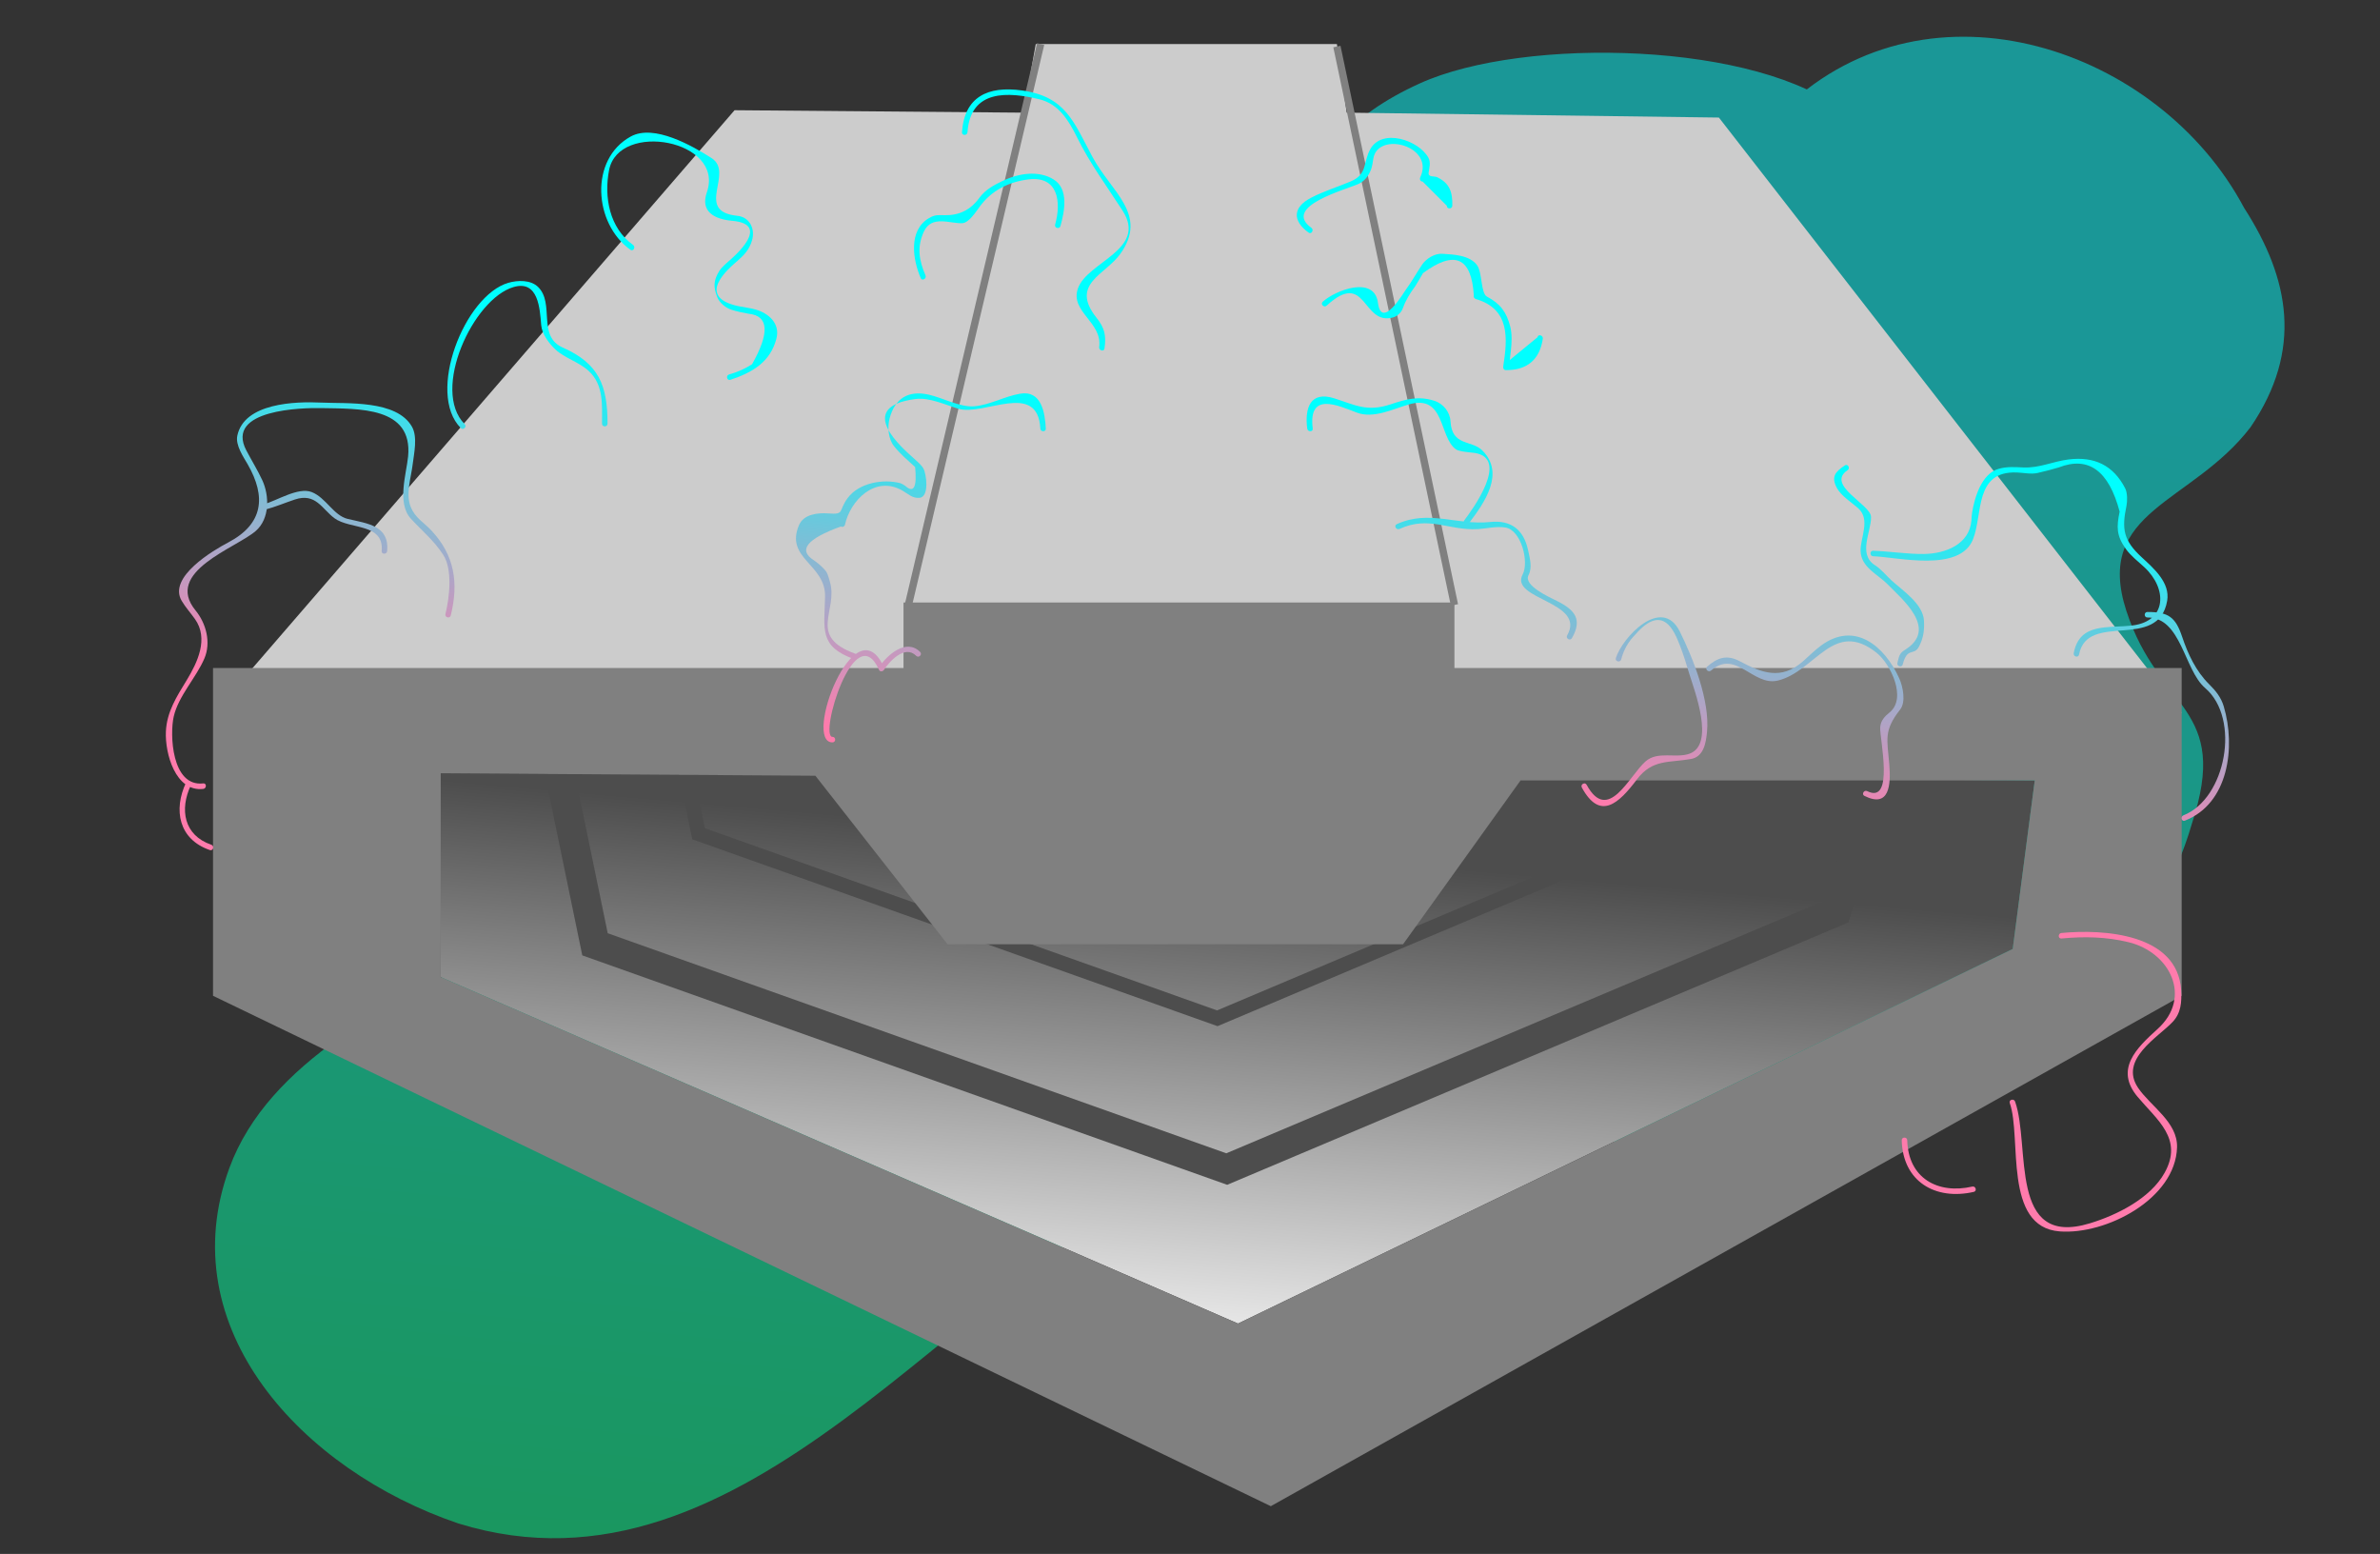 <?xml version="1.0" encoding="utf-8"?>
<!-- Generator: Adobe Illustrator 14.0.0, SVG Export Plug-In . SVG Version: 6.00 Build 43363)  -->
<!DOCTYPE svg PUBLIC "-//W3C//DTD SVG 1.1 Basic//EN" "http://www.w3.org/Graphics/SVG/1.1/DTD/svg11-basic.dtd">
<svg version="1.1" baseProfile="basic" id="Layer_1"
	 xmlns="http://www.w3.org/2000/svg" xmlns:xlink="http://www.w3.org/1999/xlink" x="0px" y="0px" width="324px" height="211.5px"
	 viewBox="-478 499 324 211.5" xml:space="preserve">
<rect x="-478" y="499" width="324" height="211.5" fill="#333333" stroke="none"/>
<g opacity="0.49">
	
		<linearGradient id="SVGID_1_" gradientUnits="userSpaceOnUse" x1="-542.889" y1="813.948" x2="-592.674" y2="316.092" gradientTransform="matrix(1 0 0 -1 244 1330)">
		<stop  offset="0.05" style="stop-color:#00FFFF"/>
		<stop  offset="0.845" style="stop-color:#00FF00"/>
	</linearGradient>
	<path fill="url(#SVGID_1_)" d="M-226.822,514.38c-11.577-9.679-43.633-10.486-57.882-4.033
		c-19.59,8.873-17.81,23.391-16.919,39.523c2.671,47.59-73.018,58.882-108.637,78.241c-14.247,7.259-31.166,15.325-36.509,29.844
		c-8.013,21.777,9.796,41.136,31.167,48.396c39.181,12.098,67.676-33.878,98.843-47.59c35.618-14.519,70.347,6.453,105.966-12.905
		c15.137-8.065,26.714-19.358,31.166-34.684c5.343-16.133-4.452-15.326-8.904-29.038c-4.452-13.713,8.904-14.52,16.918-25.005
		c7.125-10.484,5.344-20.164-0.89-29.843c-11.576-21.778-42.743-32.264-62.333-13.713"/>
</g>
<linearGradient id="SVGID_2_" gradientUnits="userSpaceOnUse" x1="-560.886" y1="640.847" x2="-554.357" y2="715.468" gradientTransform="matrix(1 0 0 -1 244 1330)">
	<stop  offset="0" style="stop-color:#FFFFFF"/>
	<stop  offset="1" style="stop-color:#4D4D4D"/>
</linearGradient>
<polygon fill="url(#SVGID_2_)" points="-292,621.15 -343,621.788 -348,604.581 -418,604.248 -418,631.985 -309.466,679.145 
	-204,628.161 -201,605.218 -287,604.581 "/>
<polyline fill="none" stroke="#4D4D4D" stroke-width="4" points="-402,603.306 -397,627.523 -311,658.114 -228,623.062 -220,597.57 
	"/>
<polyline fill="none" stroke="#4D4D4D" stroke-width="2" points="-387,592.593 -382.895,612.478 -312.284,637.593 -244.137,608.814 
	-237.568,587.883 "/>
<polygon fill="#CCCCCC" points="-244,515 -294.667,514.333 -296,505 -337,505 -338.667,514.333 -378,514 -448,595 -181,596 "/>
<line fill="none" stroke="#808080" x1="-336.333" y1="505" x2="-354.333" y2="581.333"/>
<line fill="none" stroke="#808080" x1="-296" y1="505.333" x2="-280" y2="581.334"/>
<path fill="#808080" d="M-280,589.922V581h-75v8.922h-94v44.612L-305,704l124-69.466v-44.612H-280z M-204,628.161l-105.466,50.984
	L-418,631.985v-27.737l51,0.333l18,22.943h62l16-22.306h70L-204,628.161z"/>
<linearGradient id="SVGID_3_" gradientUnits="userSpaceOnUse" x1="-598.776" y1="782.024" x2="-604.775" y2="722.029" gradientTransform="matrix(1 0 0 -1 244 1330)">
	<stop  offset="0.05" style="stop-color:#00FFFF"/>
	<stop  offset="0.84" style="stop-color:#FF7BAC"/>
</linearGradient>
<path fill="url(#SVGID_3_)" d="M-364.667,599.292c-1.883,0.024,3.037-16.509,6.343-9.103c0.122,0.273,0.509,0.213,0.647,0
	c0.744-1.149,2.848-3.499,4.411-1.924c0.341,0.343,0.871-0.188,0.53-0.531c-1.893-1.908-4.512,0.414-5.589,2.076
	c0.216,0,0.432,0,0.647,0c-3.919-8.78-11.085,10.284-6.99,10.231C-364.183,600.036-364.183,599.286-364.667,599.292
	L-364.667,599.292z"/>
<linearGradient id="SVGID_4_" gradientUnits="userSpaceOnUse" x1="-594.993" y1="781.65" x2="-600.993" y2="721.65" gradientTransform="matrix(1 0 0 -1 244 1330)">
	<stop  offset="0.05" style="stop-color:#00FFFF"/>
	<stop  offset="0.84" style="stop-color:#FF7BAC"/>
</linearGradient>
<path fill="url(#SVGID_4_)" d="M-361.567,587.972c-6.58-2.383-2.274-5.836-3.458-9.8c-0.208-0.697-0.292-1.262-0.849-1.785
	c-0.399-0.412-0.833-0.782-1.303-1.111c-2.223-1.393-1.005-2.933,3.654-4.618c0.19,0.142,0.504-0.005,0.551-0.225
	c0.703-3.28,4.086-6.807,7.821-4.662c0.808,0.464,1.34,1.062,2.311,0.987c1.402-0.109,0.953-3.299,0.548-3.989
	c-0.315-0.539-0.844-0.96-1.294-1.371c-1.397-1.275-8.256-7.012,0.247-8.093c1.858-0.236,4.057,0.8,5.801,1.328
	c3.454,1.047,10.807-3.867,11.163,2.7c0.026,0.481,0.776,0.483,0.75,0c-0.117-2.155-0.582-5.253-3.514-4.747
	c-2.125,0.366-4.038,1.504-6.194,1.706c-1.949,0.183-4.376-1.171-6.27-1.585c-2.811-0.614-4.582,0.562-5.293,3.249
	c-0.311,1.174-0.186,2.77,0.594,3.757c0.857,1.086,1.868,1.925,2.885,2.854c0.263,2.763-0.189,3.614-1.356,2.555
	c-0.2-0.145-0.414-0.263-0.641-0.354c-2.392-0.637-5.664-0.03-7.176,2.004c-1.348,1.812-0.33,2.284-2.692,2.108
	c-1.344-0.1-3.296,0.082-3.939,1.578c-1.967,4.583,3.641,5.31,3.542,9.754c-0.099,4.434-0.852,6.757,3.912,8.481
	C-361.311,588.859-361.116,588.135-361.567,587.972L-361.567,587.972z"/>
<linearGradient id="SVGID_5_" gradientUnits="userSpaceOnUse" x1="-530.969" y1="775.246" x2="-536.969" y2="715.25" gradientTransform="matrix(1 0 0 -1 244 1330)">
	<stop  offset="0.05" style="stop-color:#00FFFF"/>
	<stop  offset="0.84" style="stop-color:#FF7BAC"/>
</linearGradient>
<path fill="url(#SVGID_5_)" d="M-299.292,557.333c-0.642-5.08,3.429-3.148,6.01-2.172c2.265,0.856,4.94-0.501,7.074-1.118
	c4.99-1.444,4.082,4.51,6.435,6.13c0.453,0.312,2.168,0.422,2.477,0.467c4.896,0.71-0.299,7.77-1.361,9.171
	c-0.292,0.386,0.359,0.759,0.647,0.379c2.116-2.793,4.918-6.769,1.804-9.883c-1.454-1.453-4.138-0.549-4.329-3.949
	c-0.071-1.283-0.979-2.431-2.231-2.819c-2.178-0.677-3.783-0.22-5.938,0.495c-3.192,1.06-4.799,0.093-7.635-0.814
	c-3.285-1.051-4.06,1.292-3.703,4.114C-299.982,557.807-299.23,557.812-299.292,557.333L-299.292,557.333z"/>
<linearGradient id="SVGID_6_" gradientUnits="userSpaceOnUse" x1="-517.578" y1="773.909" x2="-523.578" y2="713.905" gradientTransform="matrix(1 0 0 -1 244 1330)">
	<stop  offset="0.05" style="stop-color:#00FFFF"/>
	<stop  offset="0.84" style="stop-color:#FF7BAC"/>
</linearGradient>
<path fill="url(#SVGID_6_)" d="M-287.477,570.991c4.049-1.854,6.738,0.271,10.701,0.02c1.258-0.08,2.435-0.412,3.715-0.212
	c2.141,0.335,3.256,4.674,2.344,6.393c-1.809,3.409,8.697,3.686,6.061,8.286c-0.24,0.421,0.407,0.798,0.647,0.379
	c1.454-2.539,0.429-3.834-2.032-5.062c-1.012-0.505-4.62-2.109-3.872-3.52c0.543-1.024,0.162-2.328-0.058-3.375
	c-0.596-2.829-2.359-4.144-5.127-3.855c-4.646,0.482-8.344-1.722-12.758,0.298C-288.295,570.544-287.914,571.19-287.477,570.991
	L-287.477,570.991z"/>
<linearGradient id="SVGID_7_" gradientUnits="userSpaceOnUse" x1="-493.777" y1="771.528" x2="-499.778" y2="711.526" gradientTransform="matrix(1 0 0 -1 244 1330)">
	<stop  offset="0.05" style="stop-color:#00FFFF"/>
	<stop  offset="0.84" style="stop-color:#FF7BAC"/>
</linearGradient>
<path fill="url(#SVGID_7_)" d="M-262.657,606.189c2.488,4.568,5.04,2.156,7.493-1.1c2.107-2.797,4.354-2.248,7.374-2.788
	c1.756-0.313,2.039-2.264,2.176-3.702c0.401-4.215-1.872-9.949-3.706-13.642c-2.459-4.949-7.837,0.81-8.707,3.609
	c-0.145,0.463,0.579,0.659,0.723,0.199c0.334-1.309,0.977-2.442,1.931-3.402c3.794-4.371,5.321-0.403,6.06,1.475
	c0.516,1.31,0.918,2.666,1.328,4.011c0.656,2.146,3.484,9.455-0.003,10.729c-1.862,0.68-4.34-0.416-6.006,1.062
	c-2.245,1.991-5.096,8.524-8.013,3.169C-262.241,605.386-262.889,605.765-262.657,606.189L-262.657,606.189z"/>
<linearGradient id="SVGID_8_" gradientUnits="userSpaceOnUse" x1="-473.144" y1="769.464" x2="-479.144" y2="709.464" gradientTransform="matrix(1 0 0 -1 244 1330)">
	<stop  offset="0.05" style="stop-color:#00FFFF"/>
	<stop  offset="0.84" style="stop-color:#FF7BAC"/>
</linearGradient>
<path fill="url(#SVGID_8_)" d="M-245.068,590.266c3.381-2.961,5.713,2.201,9.118,1.356c5.106-1.267,7.558-8.43,13.413-3.778
	c1.939,1.54,4.152,6.212,1.77,8.125c-0.659,0.528-1.217,1.122-1.273,2.031c-0.091,1.477,1.988,10.545-1.77,8.676
	c-0.432-0.214-0.812,0.433-0.379,0.648c3.416,1.698,3.611-1.503,3.391-4.251c-0.275-3.425-0.814-4.597,1.473-7.5
	c0.82-1.041,0.362-3.178-0.117-4.238c-2.015-4.452-6.084-7.828-10.646-4.474c-0.874,0.643-1.659,1.443-2.475,2.158
	c-2.971,2.607-5.627,1.556-8.592-0.021c-1.775-0.943-3.045-0.488-4.441,0.735C-245.963,590.054-245.43,590.582-245.068,590.266
	L-245.068,590.266z"/>
<linearGradient id="SVGID_9_" gradientUnits="userSpaceOnUse" x1="-464.894" y1="768.641" x2="-470.894" y2="708.638" gradientTransform="matrix(1 0 0 -1 244 1330)">
	<stop  offset="0.05" style="stop-color:#00FFFF"/>
	<stop  offset="0.84" style="stop-color:#FF7BAC"/>
</linearGradient>
<path fill="url(#SVGID_9_)" d="M-218.971,589.433c0.634-2.467,1.522-1.076,2.223-2.448c0.6-1.177,0.73-2.168,0.67-3.479
	c-0.107-2.311-2.929-4.146-4.406-5.492c-0.791-0.722-1.375-1.515-2.276-2.09c-2.364-1.508-0.46-4.618-0.53-6.59
	c-0.061-1.69-6.214-4.324-3.186-6.342c0.399-0.268,0.024-0.917-0.379-0.648c-1.324,0.883-1.881,1.554-1.095,3.052
	c0.577,1.1,2.037,1.989,2.938,2.807c1.687,1.528,0.25,3.987,0.304,5.799c0.065,2.228,2.353,3.161,3.694,4.543
	c1.961,2.019,6.938,6.062,2.334,8.909c-0.805,0.498-0.797,0.933-1.016,1.781C-219.814,589.702-219.092,589.9-218.971,589.433
	L-218.971,589.433z"/>
<linearGradient id="SVGID_10_" gradientUnits="userSpaceOnUse" x1="-445.737" y1="766.723" x2="-451.737" y2="706.725" gradientTransform="matrix(1 0 0 -1 244 1330)">
	<stop  offset="0.05" style="stop-color:#00FFFF"/>
	<stop  offset="0.84" style="stop-color:#FF7BAC"/>
</linearGradient>
<path fill="url(#SVGID_10_)" d="M-223,574.708c3.342,0.113,11.816,2.255,13.607-2.337c1.35-3.458,0.147-9.293,5.969-9.065
	c0.908,0.036,1.958,0.275,2.855,0.056c0.961-0.217,1.914-0.468,2.857-0.75c4.037-1.562,6.792,0.447,8.268,6.026
	c-0.44,2.104-0.44,3.258,0.825,5.051c0.665,0.94,1.679,1.718,2.519,2.493c3.186,2.941,3.072,7.349-1.556,7.939
	c-3.353,0.428-7.233-0.455-8.042,3.779c-0.09,0.473,0.633,0.674,0.725,0.199c1.138-5.96,10.802-0.402,12-7.333
	c0.429-2.478-1.873-4.447-3.457-5.909c-2.483-2.293-2.754-3.811-2.084-7.008c0.131-0.63,0.134-1.783-0.168-2.372
	c-1.627-3.169-4.215-4.37-7.7-3.946c-2.122,0.259-3.972,1.192-6.175,1.091c-1.189-0.055-2.196-0.133-3.348,0.185
	c-2.332,0.643-3.305,3.943-3.627,5.977c-0.049,0.35-0.08,0.702-0.093,1.057c-0.267,3.216-3.465,4.52-6.467,4.558
	c-2.302,0.029-4.61-0.361-6.911-0.439C-223.484,573.941-223.482,574.691-223,574.708L-223,574.708z"/>
<linearGradient id="SVGID_11_" gradientUnits="userSpaceOnUse" x1="-421.68" y1="764.319" x2="-427.68" y2="704.317" gradientTransform="matrix(1 0 0 -1 244 1330)">
	<stop  offset="0.05" style="stop-color:#00FFFF"/>
	<stop  offset="0.84" style="stop-color:#FF7BAC"/>
</linearGradient>
<path fill="url(#SVGID_11_)" d="M-185.666,583.042c4.636-0.017,4.98,7.133,7.859,9.599c4.885,4.183,2.814,15.087-2.959,17.331
	c-0.445,0.173-0.252,0.898,0.199,0.723c5.99-2.328,6.928-10.052,5.301-15.536c-0.371-1.256-1.101-2.148-2.012-3.048
	c-1.761-1.741-2.863-4.07-3.658-6.445c-0.89-2.651-1.84-3.383-4.73-3.373C-186.148,582.294-186.148,583.044-185.666,583.042
	L-185.666,583.042z"/>
<linearGradient id="SVGID_12_" gradientUnits="userSpaceOnUse" x1="-528.242" y1="774.975" x2="-534.242" y2="714.975" gradientTransform="matrix(1 0 0 -1 244 1330)">
	<stop  offset="0.05" style="stop-color:#00FFFF"/>
	<stop  offset="0.84" style="stop-color:#FF7BAC"/>
</linearGradient>
<path fill="url(#SVGID_12_)" d="M-297.4,540.6c5.463-4.993,4.809,2.769,9.029,1.607c0.61-0.167,1.148-0.682,1.357-1.274
	c0.395-1.109,0.974-2.034,1.673-2.974c0.362-0.587,0.715-1.18,1.055-1.78c4.31-3.185,6.618-2.166,6.925,3.056
	c-0.078,0.191,0.084,0.409,0.262,0.461c4.74,1.383,4.315,5.455,3.738,9.205c-0.035,0.237,0.098,0.474,0.362,0.475
	c2.882,0.012,4.606-1.413,5.028-4.275c0.07-0.473-0.652-0.677-0.723-0.199c-1.259,1.031-2.517,2.063-3.774,3.095
	c0.055-0.404,0.104-0.811,0.145-1.217c0.122-1.042,0.183-2.312-0.081-3.339c-0.508-1.976-1.375-3.125-3.17-4.069
	c-0.846-0.444-0.627-3.285-1.337-4.265c-1.006-1.388-3.221-1.468-4.743-1.566c-1.027-0.067-2.193,0.656-2.75,1.48
	c-0.775,1.146-1.424,2.348-2.25,3.458c-0.211,0.282-3.271,5.502-3.764,1.723c-0.486-3.739-5.785-1.71-7.512-0.132
	C-298.29,540.396-297.758,540.925-297.4,540.6L-297.4,540.6z"/>
<linearGradient id="SVGID_13_" gradientUnits="userSpaceOnUse" x1="-674.964" y1="789.646" x2="-680.964" y2="729.646" gradientTransform="matrix(1 0 0 -1 244 1330)">
	<stop  offset="0.05" style="stop-color:#00FFFF"/>
	<stop  offset="0.84" style="stop-color:#FF7BAC"/>
</linearGradient>
<path fill="url(#SVGID_13_)" d="M-416.638,582.767c1.111-4.463,0.5-8.215-2.635-11.564c-1.036-1.107-2.198-1.692-2.814-3.207
	c-0.714-1.751,0.049-3.994,0.27-5.82c0.177-1.465,0.7-3.71-0.108-5.113c-2.104-3.657-8.845-3.102-12.365-3.27
	c-3.513-0.168-10.465,0.045-11.403,4.503c-0.274,1.304,0.825,2.876,1.414,3.902c2.536,4.417,2.132,8.109-2.628,10.619
	c-2.027,1.068-8.279,4.726-6.359,7.96c0.529,0.89,1.207,1.63,1.808,2.479c1.891,2.665,0.352,5.896-1.127,8.321
	c-1.362,2.231-2.706,4.306-2.83,6.982c-0.139,2.988,1.307,8.246,5.083,7.815c0.475-0.054,0.48-0.805,0-0.75
	c-4.316,0.492-4.572-6.707-4.016-9.107c0.65-2.809,3.038-5.257,4.173-7.897c0.931-2.166,0.244-4.773-1.204-6.538
	c-4.334-5.283,5.522-8.479,8.203-10.822c1.917-1.676,1.865-4.812,0.867-6.938c-0.649-1.382-1.449-2.673-2.158-4.022
	c-2.952-5.622,7.784-5.805,10.177-5.758c5.147,0.103,12.505-0.224,11.848,6.58c-0.228,2.36-1.561,6.362,0.375,8.472
	c1.559,1.697,3.116,2.933,4.412,4.93c1.296,1.997,0.84,5.855,0.295,8.044C-417.479,583.037-416.755,583.235-416.638,582.767
	L-416.638,582.767z"/>
<linearGradient id="SVGID_14_" gradientUnits="userSpaceOnUse" x1="-688.011" y1="790.951" x2="-694.011" y2="730.951" gradientTransform="matrix(1 0 0 -1 244 1330)">
	<stop  offset="0.05" style="stop-color:#00FFFF"/>
	<stop  offset="0.84" style="stop-color:#FF7BAC"/>
</linearGradient>
<path fill="url(#SVGID_14_)" d="M-452.657,605.478c-1.789,3.778-0.994,7.771,3.224,9.218c0.458,0.158,0.654-0.566,0.199-0.723
	c-3.753-1.288-4.337-4.819-2.776-8.116C-451.804,605.422-452.45,605.041-452.657,605.478L-452.657,605.478z"/>
<linearGradient id="SVGID_15_" gradientUnits="userSpaceOnUse" x1="-674.768" y1="789.626" x2="-680.768" y2="729.626" gradientTransform="matrix(1 0 0 -1 244 1330)">
	<stop  offset="0.05" style="stop-color:#00FFFF"/>
	<stop  offset="0.84" style="stop-color:#FF7BAC"/>
</linearGradient>
<path fill="url(#SVGID_15_)" d="M-441.9,568.361c1.376-0.364,2.688-0.923,4.037-1.373c2.841-0.948,3.685,1.272,5.384,2.538
	c2.124,1.581,6.773,0.637,6.438,4.474c-0.042,0.482,0.708,0.478,0.75,0c0.302-3.458-2.638-3.734-5.352-4.368
	c-1.952-0.457-2.966-2.89-4.923-3.659c-1.837-0.724-4.792,1.204-6.533,1.666C-442.567,567.762-442.368,568.485-441.9,568.361
	L-441.9,568.361z"/>
<linearGradient id="SVGID_16_" gradientUnits="userSpaceOnUse" x1="-649.095" y1="787.059" x2="-655.095" y2="727.061" gradientTransform="matrix(1 0 0 -1 244 1330)">
	<stop  offset="0.05" style="stop-color:#00FFFF"/>
	<stop  offset="0.84" style="stop-color:#FF7BAC"/>
</linearGradient>
<path fill="url(#SVGID_16_)" d="M-395.292,556.667c-0.008-5.167-1.138-8.173-6.103-10.365c-3.495-1.543-1.065-5.975-3.341-8.233
	c-1.018-1.01-2.81-0.938-4.057-0.577c-5.967,1.725-11.208,15.026-6.474,19.774c0.342,0.343,0.872-0.188,0.53-0.531
	c-4.617-4.63,1.144-17.075,6.665-18.671c3.361-0.972,3.567,2.944,3.745,5.168c0.098,1.229,1.066,2.513,1.929,3.325
	c1.272,1.198,3.173,1.68,4.536,2.93c2.058,1.887,1.815,4.634,1.819,7.181C-396.041,557.15-395.291,557.15-395.292,556.667
	L-395.292,556.667z"/>
<linearGradient id="SVGID_17_" gradientUnits="userSpaceOnUse" x1="-629.227" y1="785.073" x2="-635.227" y2="725.075" gradientTransform="matrix(1 0 0 -1 244 1330)">
	<stop  offset="0.05" style="stop-color:#00FFFF"/>
	<stop  offset="0.84" style="stop-color:#FF7BAC"/>
</linearGradient>
<path fill="url(#SVGID_17_)" d="M-378.567,550.695c3-0.995,5.434-2.427,6.262-5.596c0.544-2.084-1.065-3.452-2.799-3.962
	c-0.751-0.221-1.571-0.299-2.337-0.46c-6.018-1.269-1.335-5.153-0.147-6.188c0.939-0.82,1.588-1.537,1.951-2.723
	c0.487-1.593-0.297-3.222-1.976-3.392c-5.957-0.603-0.343-5.836-3.53-7.865c-2.585-1.646-7.821-4.671-10.994-2.927
	c-5.647,3.104-5.037,11.833-0.051,15.409c0.394,0.282,0.768-0.369,0.379-0.648c-3.222-2.31-3.993-6.521-3.274-10.195
	c1.317-6.724,15.792-4.091,13.312,3.019c-0.923,2.648,1.039,3.674,3.455,3.887c5.383,0.472,0.245,4.863-0.488,5.503
	c-0.398,0.347-1.006,0.878-1.285,1.337c-0.78,1.283-0.812,2.143-0.272,3.54c0.309,0.798,1.175,1.49,1.978,1.738
	c0.768,0.236,1.522,0.393,2.313,0.533c2.721,0.287,2.871,2.577,0.452,6.87c-0.977,0.62-2.025,1.086-3.146,1.397
	C-379.223,550.124-379.027,550.849-378.567,550.695L-378.567,550.695z"/>
<linearGradient id="SVGID_18_" gradientUnits="userSpaceOnUse" x1="-589.264" y1="781.079" x2="-595.264" y2="721.083" gradientTransform="matrix(1 0 0 -1 244 1330)">
	<stop  offset="0.05" style="stop-color:#00FFFF"/>
	<stop  offset="0.84" style="stop-color:#FF7BAC"/>
</linearGradient>
<path fill="url(#SVGID_18_)" d="M-352.009,536.478c-0.874-2.021-1.194-3.852-0.221-5.956c1.057-2.283,3.57-1.067,5.23-1.146
	c0.917-0.044,1.906-1.622,2.388-2.273c1.638-2.213,3.925-3.344,6.612-3.684c4.048-0.512,4.505,3.058,3.639,6.15
	c-0.13,0.467,0.593,0.664,0.724,0.199c0.536-1.913,1.186-5.024-0.917-6.336c-2.067-1.289-4.788-0.836-6.895,0.164
	c-1.244,0.591-2.412,1.213-3.239,2.347c-1.211,1.658-2.758,2.38-4.687,2.348c-0.879-0.015-1.328-0.092-2.146,0.387
	c-2.872,1.682-2.208,5.699-1.134,8.18C-352.465,537.299-351.819,536.917-352.009,536.478L-352.009,536.478z"/>
<linearGradient id="SVGID_19_" gradientUnits="userSpaceOnUse" x1="-537.526" y1="775.9" x2="-543.526" y2="715.896" gradientTransform="matrix(1 0 0 -1 244 1330)">
	<stop  offset="0.05" style="stop-color:#00FFFF"/>
	<stop  offset="0.84" style="stop-color:#FF7BAC"/>
</linearGradient>
<path fill="url(#SVGID_19_)" d="M-299.477,530.01c-4.06-2.936,4.812-5.215,6.474-6.005c0.776-0.369,1.272-1.036,1.601-1.806
	c0.217-0.51,0.272-1.101,0.366-1.643c0.647-3.755,8.408-1.689,6.38,2.588c-0.113,0.241,0.018,0.578,0.324,0.564
	c1.098,1.097,2.193,2.194,3.292,3.292c-0.011,0.484,0.739,0.483,0.75,0c0.042-1.824-0.342-3.052-2.047-3.875
	c-0.412-0.2-1.291,0.051-1.175-0.658c0.103-0.63,0.309-1.369-0.027-1.988c-1.302-2.395-6.309-4.088-7.922-1.171
	c-1,1.81-0.333,3.402-2.678,4.391c-1.799,0.759-3.655,1.32-5.394,2.224c-2.519,1.31-2.515,3.149-0.321,4.736
	C-299.463,530.941-299.089,530.291-299.477,530.01L-299.477,530.01z"/>
<linearGradient id="SVGID_20_" gradientUnits="userSpaceOnUse" x1="-582.183" y1="780.368" x2="-588.183" y2="720.368" gradientTransform="matrix(1 0 0 -1 244 1330)">
	<stop  offset="0.05" style="stop-color:#00FFFF"/>
	<stop  offset="0.84" style="stop-color:#FF7BAC"/>
</linearGradient>
<path fill="url(#SVGID_20_)" d="M-327.638,546.434c0.244-1.766,0.033-2.776-1.097-4.198c-3.646-4.592,1.207-5.816,3.254-8.69
	c3.831-5.376-1.236-8.408-3.796-13.189c-2.593-4.844-3.667-8.227-9.624-9.051c-4.6-0.636-7.811,0.851-8.141,5.695
	c-0.033,0.483,0.717,0.48,0.75,0c0.401-5.881,5.577-5.506,9.792-4.487c2.643,0.638,3.998,2.904,5.105,5.145
	c1.813,3.672,4.029,6.615,6.224,10.026c3.409,5.299-4.848,6.947-6.093,10.591c-1.082,3.168,3.368,4.579,2.901,7.959
	C-328.427,546.707-327.705,546.911-327.638,546.434L-327.638,546.434z"/>
<linearGradient id="SVGID_21_" gradientUnits="userSpaceOnUse" x1="-426.67" y1="781.386" x2="-432.67" y2="721.386" gradientTransform="matrix(1 0 0 -1 244 1330)">
	<stop  offset="0.05" style="stop-color:#00FFFF"/>
	<stop  offset="0.84" style="stop-color:#FF7BAC"/>
</linearGradient>
<path fill="url(#SVGID_21_)" d="M-197.371,626.735c3.1-0.298,6.111-0.237,9.154,0.504c5.617,1.367,8.727,7.488,3.926,11.825
	c-2.85,2.574-5.865,5.464-2.705,9.223c2.646,3.148,6.249,5.723,3.671,10.338c-1.962,3.514-6.507,5.76-10.175,6.875
	c-11.15,3.391-8.044-10.535-10.176-16.572c-0.16-0.452-0.885-0.258-0.725,0.199c1.653,4.683-0.945,16.881,6.793,17.473
	c6.286,0.48,15.772-4.399,15.979-11.446c0.102-3.437-3.615-5.596-5.306-8.099c-2.621-3.877,2.771-6.896,4.718-8.977
	c1.142-1.221,1.237-2.72,1.146-4.292c-0.458-7.754-10.623-8.347-16.302-7.801C-197.848,626.031-197.852,626.781-197.371,626.735
	L-197.371,626.735z"/>
<linearGradient id="SVGID_22_" gradientUnits="userSpaceOnUse" x1="-447.149" y1="781.679" x2="-453.15" y2="721.67" gradientTransform="matrix(1 0 0 -1 244 1330)">
	<stop  offset="0.05" style="stop-color:#00FFFF"/>
	<stop  offset="0.84" style="stop-color:#FF7BAC"/>
</linearGradient>
<path fill="url(#SVGID_22_)" d="M-209.5,660.5c-4.745,1.082-8.733-1.188-8.858-6.305c-0.012-0.482-0.762-0.484-0.75,0
	c0.137,5.614,4.573,8.221,9.808,7.027C-208.829,661.115-209.029,660.393-209.5,660.5L-209.5,660.5z"/>
</svg>
